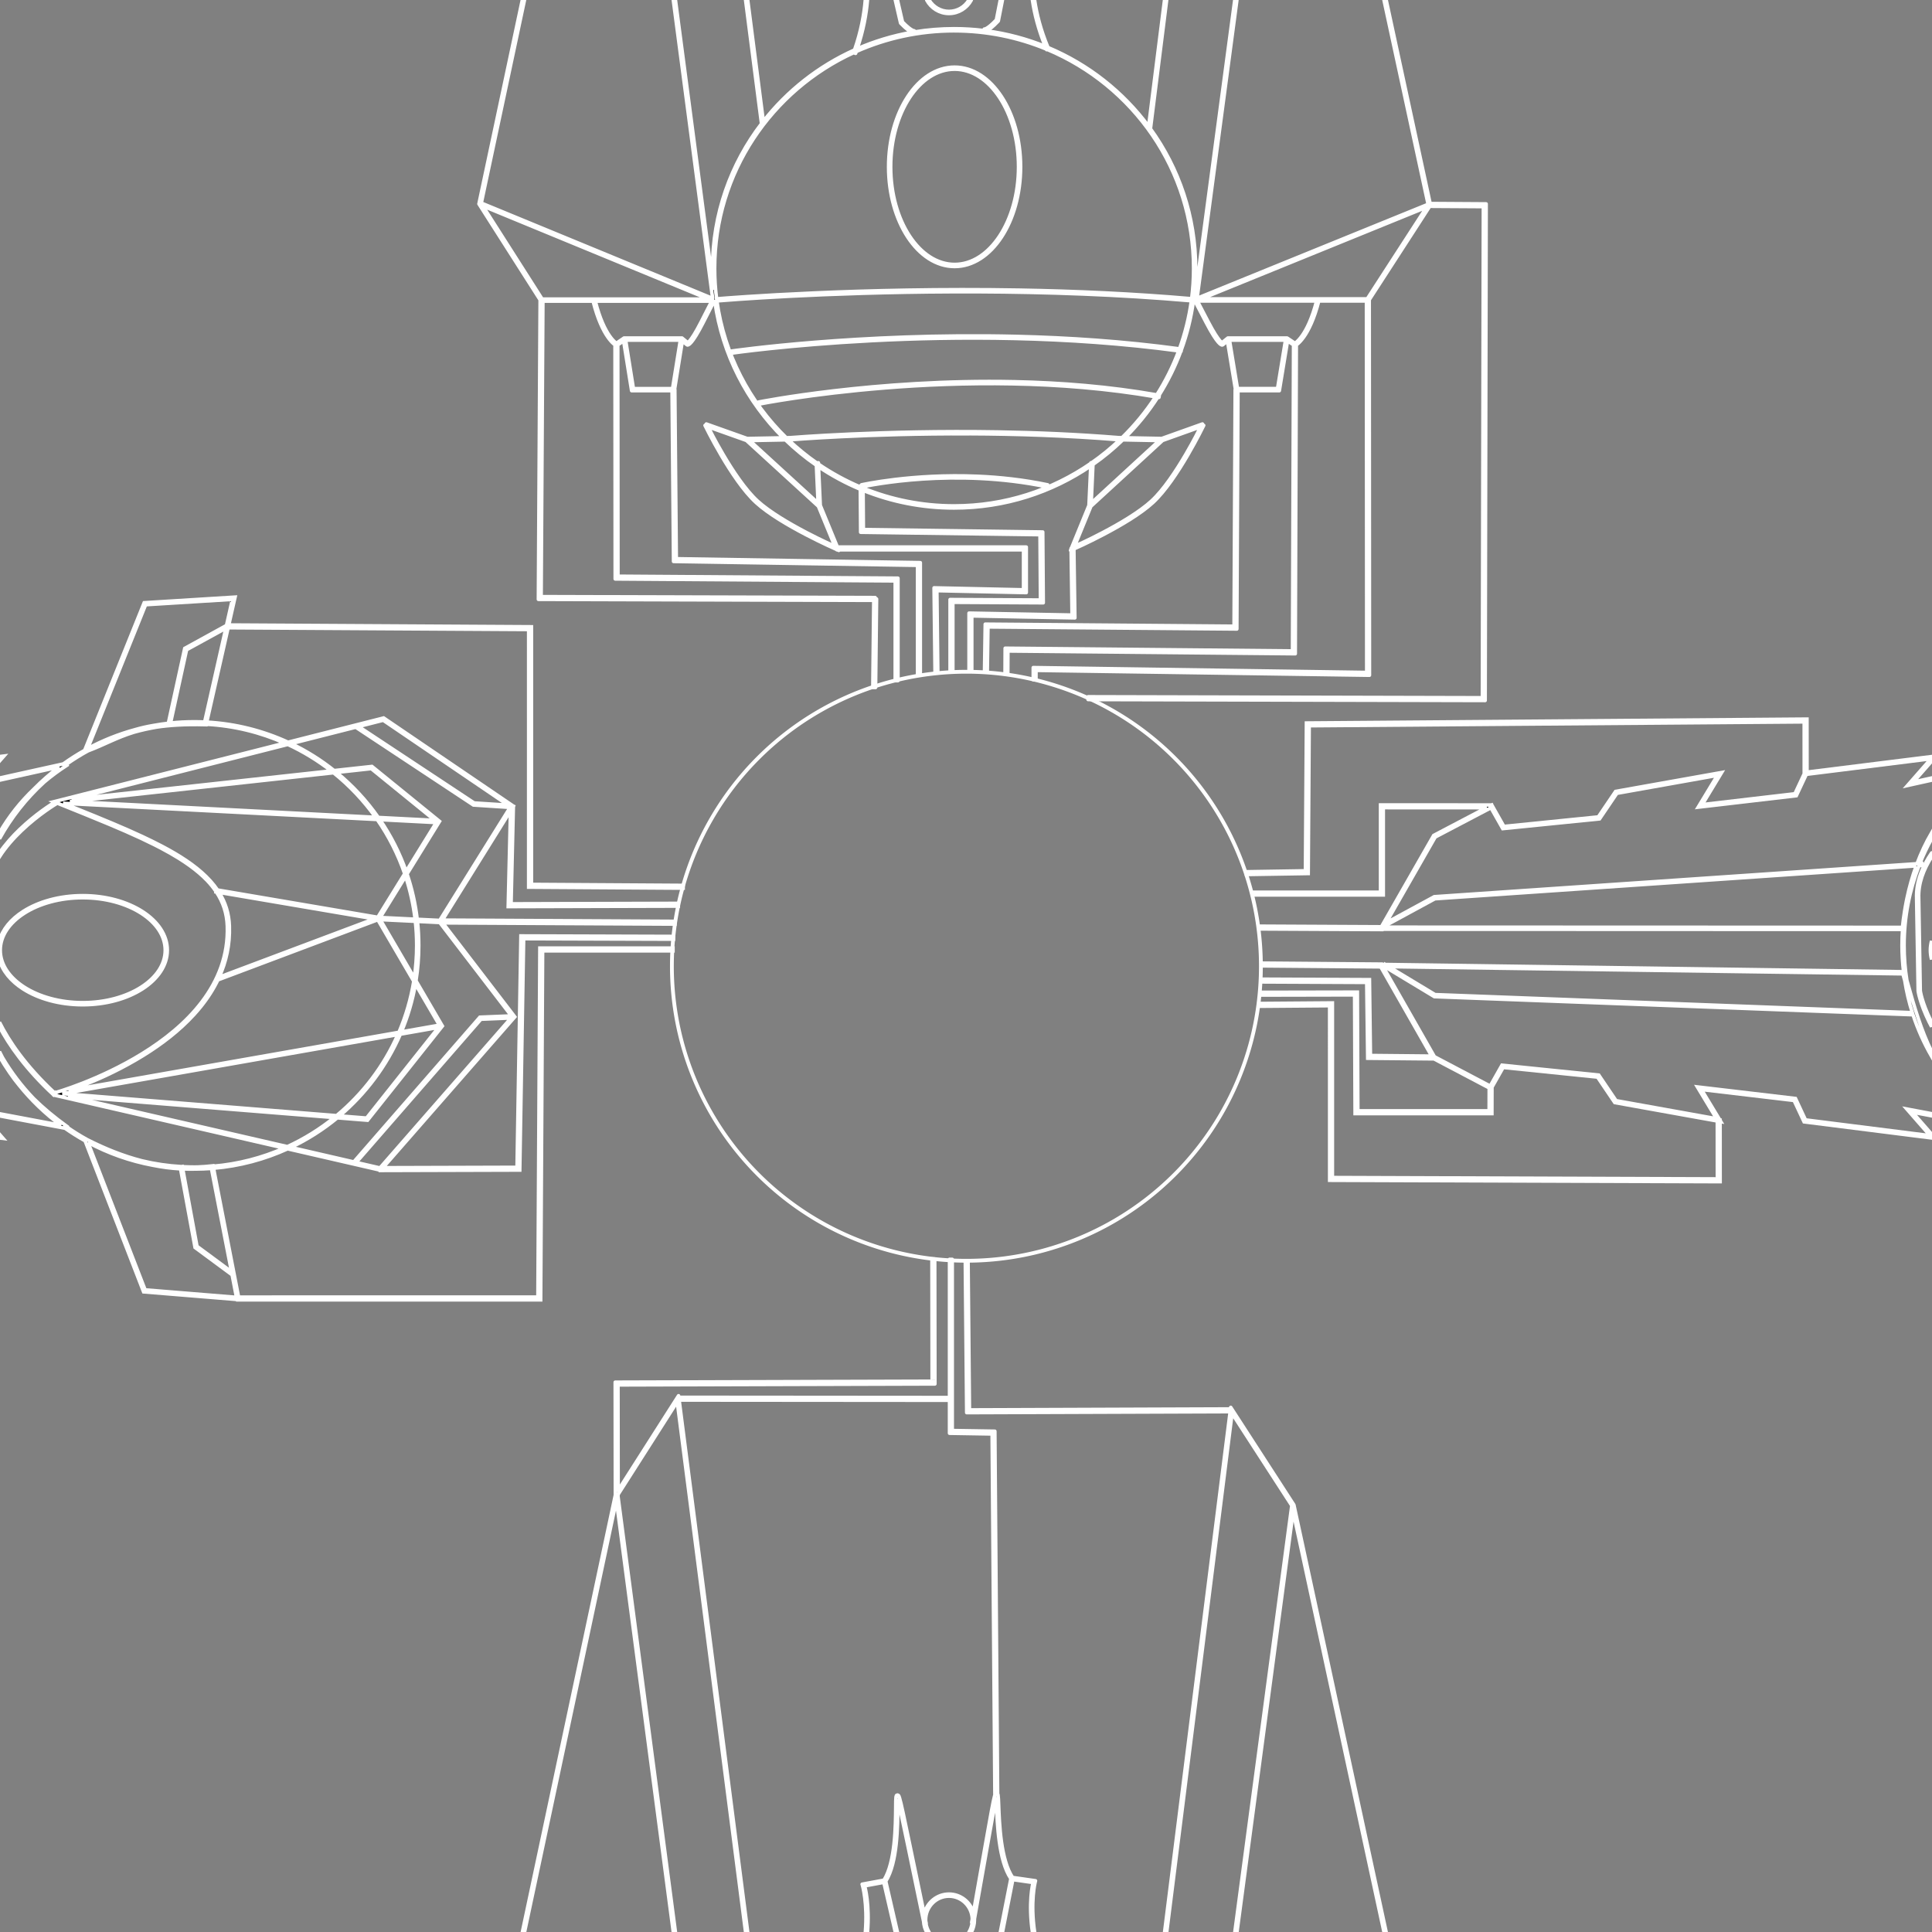 <?xml version="1.0" encoding="UTF-8" standalone="no"?>
<svg
   xmlns:dc="http://purl.org/dc/elements/1.1/"
   xmlns:cc="http://creativecommons.org/ns#"
   xmlns:rdf="http://www.w3.org/1999/02/22-rdf-syntax-ns#"
   xmlns:svg="http://www.w3.org/2000/svg"
   xmlns="http://www.w3.org/2000/svg"
   xmlns:sodipodi="http://sodipodi.sourceforge.net/DTD/sodipodi-0.dtd"
   xmlns:inkscape="http://www.inkscape.org/namespaces/inkscape"
   width="100mm"
   height="100mm"
   viewBox="0 0 100 100"
   version="1.1"
   id="svg8"
   inkscape:version="1.0.1 (3bc2e813f5, 2020-09-07)"
   sodipodi:docname="Background_Texture.svg">
  <rect x="0" y="0" width="100" height="100" fill="#808080" stroke="none"/>
  <defs
     id="defs2" />
  <sodipodi:namedview
     id="base"
     pagecolor="#ffffff"
     bordercolor="#666666"
     borderopacity="1.0"
     inkscape:pageopacity="0.0"
     inkscape:pageshadow="2"
     inkscape:zoom="1.4"
     inkscape:cx="394.09963"
     inkscape:cy="230.67948"
     inkscape:document-units="mm"
     inkscape:current-layer="g3377"
     inkscape:document-rotation="0"
     showgrid="false"
     inkscape:window-width="1920"
     inkscape:window-height="1017"
     inkscape:window-x="-8"
     inkscape:window-y="-8"
     inkscape:window-maximized="1"
     showguides="false"
     units="mm"
     height="100mm" />
  <g
     inkscape:label="Layer 1"
     inkscape:groupmode="layer"
     id="layer1">
    <g
       id="g1395"
       transform="translate(125.428,97.493)" />
    <g
       id="g3237"
       transform="matrix(0.582,0,0,0.582,17.219,-71.267)"
       style="stroke:#ffffff">
      <g
         id="g3377"
         transform="matrix(-0.915,0,0,0.915,115.509,10.41)"
         style="stroke:#ffffff">
        <path
           style="fill:none;stroke:none;stroke-width:0.12;stroke-linecap:butt;stroke-linejoin:miter;stroke-miterlimit:4;stroke-dasharray:none;stroke-opacity:1"
           d="m -29.172,310.264 187.802,-3e-5 1e-5,-187.802 -187.802,10e-6 v 187.802"
           id="path2101" />
        <path
           id="path2393"
           style="fill:none;stroke:#ffffff;stroke-width:0.369;stroke-linejoin:round;stroke-miterlimit:4;stroke-dasharray:none"
           d="M 64.643,187.742 A 28.624,28.624 0 0 0 36.019,216.367 28.624,28.624 0 0 0 64.643,244.991 28.624,28.624 0 0 0 93.268,216.367 28.624,28.624 0 0 0 64.643,187.742 Z" />
        <path
           id="path1727"
           style="color:#000000;font-style:normal;font-variant:normal;font-weight:normal;font-stretch:normal;font-size:medium;line-height:normal;font-family:sans-serif;font-variant-ligatures:normal;font-variant-position:normal;font-variant-caps:normal;font-variant-numeric:normal;font-variant-alternates:normal;font-variant-east-asian:normal;font-feature-settings:normal;font-variation-settings:normal;text-indent:0;text-align:start;text-decoration:none;text-decoration-line:none;text-decoration-style:solid;text-decoration-color:#000000;letter-spacing:normal;word-spacing:normal;text-transform:none;writing-mode:lr-tb;direction:ltr;text-orientation:mixed;dominant-baseline:auto;baseline-shift:baseline;text-anchor:start;white-space:normal;shape-padding:0;shape-margin:0;inline-size:0;clip-rule:nonzero;display:inline;overflow:visible;visibility:visible;opacity:0.998;isolation:auto;mix-blend-mode:normal;color-interpolation:sRGB;color-interpolation-filters:linearRGB;solid-color:#000000;solid-opacity:1;vector-effect:none;fill:#000000;fill-opacity:1;fill-rule:nonzero;stroke:#ffffff;stroke-width:0.344;stroke-linecap:butt;stroke-linejoin:round;stroke-miterlimit:4;stroke-dasharray:none;stroke-dashoffset:0;stroke-opacity:1;color-rendering:auto;image-rendering:auto;shape-rendering:auto;text-rendering:auto;enable-background:accumulate;stop-color:#000000"
           d="m 23.842,122.462 -4.271,19.772 -5.443,0.035 0.096,48.265 38.592,-0.093 -0.002,-0.266 -38.326,0.096 -0.094,-47.74 5.218,-0.031 5.892,9.101 h -0.012 l -0.023,36.479 32.412,-0.473 v 0.906 h 0.264 v -1.174 l -32.412,0.473 0.023,-36.109 h 4.638 c 0.46,1.794 1.013,2.87 1.459,3.498 0.228,0.32 0.427,0.525 0.572,0.651 0.064,0.055 0.113,0.09 0.155,0.118 l 0.1,30.021 27.93,-0.268 0.012,2.225 0.264,-0.002 -0.012,-2.49 -27.93,0.266 -0.1,-29.751 0.588,-0.392 0.797,4.844 h 4.022 l 0.109,23.162 24.19,-0.201 0.065,4.345 0.266,-0.004 -0.07,-4.607 -24.186,0.199 -0.107,-22.996 h -0.033 l 0.782,-4.729 0.479,0.381 0.027,0.004 c 0,0 0.016,0.003 0.025,0.002 0.009,-5.3e-4 0.02,-0.003 0.032,-0.006 0.022,-0.006 0.047,-0.016 0.078,-0.035 0.061,-0.037 0.144,-0.107 0.26,-0.24 0.231,-0.268 0.595,-0.797 1.158,-1.877 l 1.087,-2.084 0.056,0.023 -0.006,-0.046 c 0.039,-0.003 0.079,-0.006 0.118,-0.01 0.226,1.649 0.625,3.242 1.18,4.763 l 0.017,0.12 c 0.009,-0.001 0.018,-0.002 0.026,-0.004 0.56,1.51 1.274,2.945 2.122,4.289 -0.01,0.002 -0.02,0.003 -0.029,0.005 l 0.035,0.197 c 0.037,-0.007 0.073,-0.012 0.11,-0.019 0.921,1.43 1.995,2.754 3.199,3.948 l -3.585,0.069 -3.954,-1.411 -0.034,0.093 -0.09,0.043 c 0,0 0.641,1.328 1.576,2.926 0.935,1.598 2.163,3.468 3.361,4.57 1.196,1.1 3.137,2.234 4.782,3.098 1.559,0.819 2.77,1.354 2.902,1.412 l -0.097,6.701 10.02,-0.19 v 5.346 h 0.264 v -5.615 l -10.014,0.189 0.089,-6.314 0.057,0.025 -0.055,-0.136 5.29e-4,-0.053 -0.023,-5.3e-4 -1.712,-4.183 -0.174,-3.839 c 3.779,2.578 8.355,4.089 13.288,4.089 3.129,0 6.114,-0.609 8.844,-1.712 l -0.028,3.813 -17.434,0.237 -0.051,6.877 8.789,-0.046 v 6.623 h 0.266 v -6.888 l -8.787,0.046 0.045,-6.352 17.434,-0.236 0.033,-4.181 c 1.433,-0.599 2.794,-1.336 4.065,-2.193 l -0.17,3.762 -1.665,4.051 H 58.825 v 4.424 l 8.691,-0.188 -0.094,7.998 0.266,0.002 0.096,-8.271 -8.696,0.19 v -3.891 h 17.981 l -0.024,0.058 0.133,-0.058 h 0.053 v -0.023 l 0.041,-0.018 c 0,0 1.355,-0.591 3.008,-1.455 1.653,-0.864 3.603,-1.998 4.805,-3.098 1.203,-1.102 2.437,-2.972 3.377,-4.57 0.94,-1.598 1.584,-2.926 1.584,-2.926 l -0.091,-0.043 -0.034,-0.093 -3.972,1.411 -3.515,-0.067 c 3.525,-3.496 5.933,-8.099 6.653,-13.238 l 0.088,-0.036 1.064,2.087 c 0.551,1.08 0.907,1.611 1.133,1.879 0.113,0.134 0.194,0.201 0.254,0.238 0.03,0.019 0.056,0.031 0.078,0.037 0.011,0.003 0.022,0.003 0.031,0.004 0.009,5.3e-4 0.025,0 0.025,0 l 0.027,-0.004 0.466,-0.378 0.762,4.726 -0.03,-5.3e-4 -0.143,16.439 -23.718,0.379 v 10.902 h 0.264 v -10.643 l 23.718,-0.377 0.144,-16.599 h 3.931 l 0.777,-4.844 0.572,0.389 -0.018,22.492 -27.215,0.189 v 9.959 h 0.264 v -9.696 l 27.215,-0.189 0.018,-22.755 c 0.04,-0.028 0.088,-0.063 0.15,-0.118 0.142,-0.125 0.336,-0.33 0.559,-0.651 0.434,-0.625 0.973,-1.696 1.422,-3.478 h 4.882 l 0.172,28.723 -32.469,0.093 v 0.133 l -0.133,0.002 0.096,8.599 0.264,-0.004 -0.092,-8.466 32.598,-0.095 -0.17,-29.086 h -0.015 l 5.962,-9.348 -4.215,-19.81 H 107.599 l 4.198,19.729 -22.493,9.271 3.823,-29 h -0.202 l -3.692,28.004 c 0.053,-0.637 0.081,-1.282 0.081,-1.932 0,-5.295 -1.783,-10.177 -4.784,-14.089 l 0.027,0.004 1.545,-11.986 h -0.202 l -1.519,11.789 c -2.331,-2.974 -5.371,-5.373 -8.87,-6.945 -0.634,-1.82 -0.929,-3.458 -1.044,-4.845 h -0.205 c 0.112,1.353 0.395,2.952 1,4.736 -1.687,-0.735 -3.477,-1.279 -5.344,-1.604 0.015,-0.006 0.026,-0.008 0.042,-0.015 0.213,-0.099 0.541,-0.329 1.057,-0.861 l 0.02,-0.021 0.515,-2.234 h -0.205 l -0.49,2.129 c -0.491,0.504 -0.808,0.728 -0.98,0.809 -0.088,0.041 -0.141,0.048 -0.164,0.049 -0.012,2.7e-4 -0.016,-0.002 -0.015,-0.002 2.64e-4,1e-4 0.014,0.008 0.014,0.008 l -0.06,0.097 c -1.241,-0.201 -2.515,-0.307 -3.813,-0.307 -0.973,0 -1.932,0.06 -2.873,0.174 l -0.072,-0.133 c 0,0 0.012,-0.006 0.012,-0.006 -5.3e-4,10e-5 -0.007,0.003 -0.02,0.002 -0.026,-0.001 -0.08,-0.013 -0.17,-0.057 -0.177,-0.087 -0.498,-0.32 -0.988,-0.838 l -0.379,-1.923 h -0.205 l 0.398,2.023 0.019,0.022 c 0.516,0.55 0.85,0.79 1.067,0.896 0.041,0.02 0.075,0.031 0.108,0.043 -2.013,0.264 -3.945,0.781 -5.764,1.518 0.68,-1.671 1.056,-3.193 1.25,-4.502 h -0.206 c -0.2,1.342 -0.59,2.901 -1.302,4.607 -3.92,1.642 -7.295,4.312 -9.786,7.667 l -1.546,-12.274 h -0.2 l 1.575,12.506 c -2.765,3.821 -4.393,8.504 -4.393,13.566 0,1.006 0.064,1.997 0.189,2.97 -0.039,0.003 -0.078,0.006 -0.116,0.01 l -3.88,-29.051 h -0.203 l 3.871,28.982 -22.462,-9.138 4.287,-19.844 z m 40.329,0 c 0.421,0.773 1.233,1.299 2.166,1.299 0.932,0 1.741,-0.526 2.161,-1.299 h -0.23 c -0.399,0.658 -1.113,1.098 -1.931,1.098 -0.819,0 -1.534,-0.439 -1.933,-1.098 z m 1.666,2.982 c 3.39,0 6.61,0.719 9.515,2.011 0.021,0.061 0.041,0.121 0.064,0.182 l 0.187,-0.069 c 7.978,3.662 13.512,11.671 13.512,20.965 0,1.004 -0.065,1.994 -0.19,2.965 -1.349,-0.112 -13.977,-1.119 -29.505,-0.845 -5.349,0.094 -11.023,0.343 -16.671,0.834 -0.124,-0.967 -0.189,-1.953 -0.189,-2.953 3e-6,-9.569 5.866,-17.777 14.226,-21.279 l 0.055,0.024 c 0.008,-0.019 0.015,-0.037 0.023,-0.055 2.762,-1.145 5.793,-1.779 8.974,-1.779 z m -0.047,3.533 c -1.785,0 -3.394,1.099 -4.549,2.854 -1.156,1.755 -1.865,4.169 -1.865,6.834 2e-6,2.666 0.71,5.081 1.865,6.836 1.156,1.755 2.764,2.852 4.549,2.852 1.785,0 3.393,-1.097 4.549,-2.852 1.155,-1.755 1.866,-4.17 1.866,-6.836 0,-2.666 -0.71,-5.08 -1.866,-6.834 -1.156,-1.755 -2.764,-2.854 -4.549,-2.854 z m 0,0.199 c 1.703,0 3.251,1.048 4.381,2.764 1.13,1.716 1.834,4.095 1.834,6.725 0,2.63 -0.704,5.009 -1.834,6.724 -1.13,1.716 -2.678,2.764 -4.381,2.764 -1.703,0 -3.251,-1.048 -4.381,-2.764 -1.13,-1.716 -1.834,-4.094 -1.834,-6.724 -3e-6,-2.63 0.704,-5.009 1.834,-6.725 1.13,-1.716 2.679,-2.764 4.381,-2.764 z m 45.869,13.288 -5.775,9.055 H 89.685 Z m -91.758,0.113 21.933,8.923 H 25.677 Z m 46.108,8.23 c 12.56,0.048 21.956,0.812 22.887,0.89 -0.715,5.179 -3.161,9.81 -6.741,13.301 l -0.408,-0.008 c 0,0 -8.894,-0.737 -20.135,-0.553 -3.747,0.061 -7.755,0.225 -11.78,0.553 l -0.316,0.006 c -1.23,-1.2 -2.326,-2.533 -3.264,-3.978 18.683,-3.26 38.555,0.708 38.555,0.708 l 0.039,-0.195 c 0,0 -11.321,-2.264 -24.924,-1.975 -4.457,0.095 -9.158,0.465 -13.787,1.278 -0.852,-1.34 -1.569,-2.773 -2.132,-4.28 21.702,-2.937 43.427,0.215 43.427,0.215 l 0.029,-0.197 c 0,0 -12.318,-1.79 -27.68,-1.422 -5.063,0.122 -10.456,0.478 -15.848,1.21 -0.542,-1.493 -0.933,-3.058 -1.156,-4.676 7.082,-0.616 14.209,-0.85 20.679,-0.877 0.864,-0.004 1.715,-0.004 2.553,-5.3e-4 z m -35.406,0.895 H 42.202 l -1.057,2.023 c -0.559,1.072 -0.92,1.593 -1.133,1.84 -0.107,0.123 -0.176,0.178 -0.211,0.199 l -0.575,-0.459 h -5.752 l -0.764,0.508 c -0.024,-0.013 -0.053,-0.026 -0.156,-0.115 -0.132,-0.114 -0.322,-0.305 -0.541,-0.613 -0.425,-0.598 -0.961,-1.639 -1.413,-3.383 z m 58.792,0.018 h 11.322 c -0.441,1.733 -0.964,2.769 -1.378,3.365 -0.214,0.308 -0.398,0.499 -0.528,0.613 -0.1,0.088 -0.127,0.102 -0.15,0.115 l -0.744,-0.508 h -5.629 l -0.559,0.457 c -0.034,-0.021 -0.102,-0.073 -0.205,-0.195 -0.208,-0.247 -0.561,-0.77 -1.107,-1.842 z m -55.771,3.787 h 5.452 l -0.779,4.713 h -3.898 z m 58.818,0 h 5.326 l -0.757,4.715 h -3.809 z m -2.69,8.426 c -0.138,0.281 -0.647,1.303 -1.461,2.689 -0.935,1.591 -2.17,3.452 -3.34,4.523 -1.172,1.073 -3.115,2.208 -4.761,3.069 -1.518,0.794 -2.576,1.253 -2.764,1.336 l 1.6,-3.893 6.994,-6.397 z m -47.884,5.3e-4 3.715,1.328 6.959,6.394 1.593,3.894 c -0.187,-0.083 -1.239,-0.542 -2.75,-1.336 -1.639,-0.861 -3.572,-1.995 -4.738,-3.069 -1.165,-1.071 -2.393,-2.932 -3.324,-4.523 -0.811,-1.385 -1.316,-2.407 -1.454,-2.689 z m 22.501,0.677 c 9.893,-0.039 17.363,0.58 17.363,0.58 l 0.008,-0.1 -0.002,0.1 0.216,0.004 c -0.858,0.817 -1.779,1.569 -2.755,2.248 l -0.168,-0.009 -0.006,0.129 c -1.273,0.869 -2.637,1.617 -4.075,2.225 l 0.001,-0.111 -0.133,-10e-4 0.022,-0.099 c 0,0 -4.904,-1.107 -11.312,-0.83 h -5.29e-4 c -2.136,0.092 -4.438,0.337 -6.783,0.83 l 0.041,0.195 c 8.996,-1.889 17.312,-0.15 17.9,-0.023 l -0.001,0.147 c -2.727,1.112 -5.714,1.727 -8.846,1.727 -4.945,0 -9.529,-1.53 -13.298,-4.138 l -0.003,-0.052 -0.068,0.003 c -0.974,-0.679 -1.893,-1.429 -2.749,-2.244 l 0.124,-0.003 -0.002,-0.096 0.007,0.095 c 5.025,-0.409 10.022,-0.562 14.52,-0.58 z m -14.928,0.588 c 0.901,0.872 1.871,1.674 2.904,2.395 l 0.171,3.769 -6.631,-6.094 z m 32.793,0.002 3.481,0.068 -6.66,6.092 0.167,-3.692 c 1.073,-0.74 2.08,-1.566 3.012,-2.468 z" />
        <path
           id="path1619"
           style="color:#000000;font-style:normal;font-variant:normal;font-weight:normal;font-stretch:normal;font-size:medium;line-height:normal;font-family:sans-serif;font-variant-ligatures:normal;font-variant-position:normal;font-variant-caps:normal;font-variant-numeric:normal;font-variant-alternates:normal;font-variant-east-asian:normal;font-feature-settings:normal;font-variation-settings:normal;text-indent:0;text-align:start;text-decoration:none;text-decoration-line:none;text-decoration-style:solid;text-decoration-color:#000000;letter-spacing:normal;word-spacing:normal;text-transform:none;writing-mode:lr-tb;direction:ltr;text-orientation:mixed;dominant-baseline:auto;baseline-shift:baseline;text-anchor:start;white-space:normal;shape-padding:0;shape-margin:0;inline-size:0;clip-rule:nonzero;display:inline;overflow:visible;visibility:visible;isolation:auto;mix-blend-mode:normal;color-interpolation:sRGB;color-interpolation-filters:linearRGB;solid-color:#000000;solid-opacity:1;vector-effect:none;fill:#000000;fill-opacity:1;fill-rule:nonzero;stroke:#ffffff;stroke-width:0.344;stroke-linecap:butt;stroke-linejoin:miter;stroke-miterlimit:4;stroke-dasharray:none;stroke-dashoffset:0;stroke-opacity:1;color-rendering:auto;image-rendering:auto;shape-rendering:auto;text-rendering:auto;enable-background:accumulate;stop-color:#000000"
           d="m -17.053,192.346 -0.004,5.155 -12.115,-1.513 v 0.443 l 1.784,2.034 -1.784,-0.395 v 0.206 l 2.335,0.517 -2.275,-2.596 12.119,1.514 0.975,2.078 9.531,1.113 -1.871,-3.09 9.783,1.744 1.682,2.484 9.404,0.947 1.147,-2.027 5.422,2.846 4.782,8.35 -4.696,-2.547 -46.919,-3.207 c -0.398,-1.057 -0.87,-2.059 -1.418,-3.006 v 0.571 c 0.43,0.778 0.814,1.584 1.147,2.417 l -0.19,-0.013 -0.014,0.199 0.285,0.02 c 0.932,2.406 1.449,5.018 1.449,7.752 0,1.159 -0.093,2.296 -0.27,3.405 -0.759,2.721 -1.424,4.94 -2.407,6.913 v 0.463 c 0.733,-1.273 1.343,-2.624 1.807,-4.043 l 46.52,-1.76 4.848,-2.924 0.152,-0.002 -5.002,8.766 -5.42,2.854 -1.146,-2.028 -9.405,0.961 -1.679,2.484 -9.779,1.758 1.867,-3.092 -9.531,1.125 -0.971,2.08 -12.117,1.53 2.262,-2.588 -2.406,0.454 v 0.203 l 1.876,-0.354 -1.876,2.146 v 0.359 l 12.394,-1.565 0.973,-2.078 9.013,-1.065 -1.804,2.984 h -0.014 v 0.024 l -0.068,0.113 0.068,-0.012 -0.004,5.85 37.949,-0.135 V 220.2 l 6.824,0.053 0.002,-0.266 -7.09,-0.055 v 16.973 l -37.422,0.133 0.006,-5.632 9.966,-1.792 1.674,-2.476 9.18,-0.938 1.104,1.949 h -0.017 l 0.006,2.539 h 13.293 l 0.047,-11.541 9.18,0.019 v -0.266 l -9.443,-0.018 -0.047,11.539 h -12.766 l -0.006,-2.231 5.4,-2.843 v 0.019 l 6.408,-0.06 0.096,-7.371 10.31,-0.047 v -0.264 l -10.572,0.047 -0.094,7.371 -5.959,0.058 4.951,-8.676 11.533,-0.096 -0.002,-0.264 -11.57,0.094 v 0.032 l -0.375,0.005 -0.002,-0.004 -0.006,0.004 -50.392,0.706 c 0.099,-0.84 0.152,-1.695 0.152,-2.562 10e-7,-0.523 -0.02,-1.041 -0.056,-1.555 l 50.619,-0.019 v 0.033 l 11.916,-0.06 -0.002,-0.266 -11.877,0.06 -5.082,-8.879 -5.138,-2.698 10.04,-0.006 v 8.486 H 36.819 V 209.174 H 24.39 v -8.486 l -10.771,0.006 v 0.02 l -0.039,-0.02 -1.178,2.084 -9.182,-0.926 -1.678,-2.477 -10.301,-1.838 1.889,3.119 -9.015,-1.053 -0.929,-1.984 h 0.021 l 0.004,-5.006 48.117,0.375 0.094,14.363 5.988,0.096 0.004,-0.264 -5.728,-0.092 -0.094,-14.365 z m -12.119,13.015 v 0.363 c 0.786,1.223 1.314,2.594 1.257,4.039 l -0.152,8.988 c 0,0 -0.145,1.107 -1.031,2.912 -0.022,0.045 -0.05,0.096 -0.073,0.142 v 0.434 c 0.087,-0.165 0.177,-0.332 0.253,-0.488 0.897,-1.827 1.051,-2.975 1.051,-2.975 v -0.006 l 0.152,-9 c 0.063,-1.602 -0.561,-3.099 -1.456,-4.409 z m 1.496,1.247 46.784,3.197 4.862,2.639 0.027,-0.049 0.1,0.174 -50.435,0.018 c -0.055,-0.528 -0.125,-1.045 -0.207,-1.554 -6.61e-4,-0.004 -0.001,-0.009 -0.002,-0.013 -0.022,-0.137 -0.044,-0.273 -0.068,-0.409 -0.028,-0.159 -0.057,-0.318 -0.088,-0.476 -0.005,-0.024 -0.009,-0.047 -0.013,-0.071 -0.021,-0.104 -0.043,-0.207 -0.065,-0.31 -0.232,-1.097 -0.529,-2.146 -0.893,-3.146 z m -1.496,7.296 v 1.802 c 0.078,-0.293 0.12,-0.594 0.12,-0.901 0,-0.308 -0.043,-0.608 -0.12,-0.901 z m 52.778,2.499 -4.511,2.721 -46.394,1.755 c 0.32,-1.013 0.568,-2.058 0.737,-3.13 0.062,-0.221 0.12,-0.419 0.183,-0.647 z" />
        <path
           id="path1879"
           style="color:#000000;font-style:normal;font-variant:normal;font-weight:normal;font-stretch:normal;font-size:medium;line-height:normal;font-family:sans-serif;font-variant-ligatures:normal;font-variant-position:normal;font-variant-caps:normal;font-variant-numeric:normal;font-variant-alternates:normal;font-variant-east-asian:normal;font-feature-settings:normal;font-variation-settings:normal;text-indent:0;text-align:start;text-decoration:none;text-decoration-line:none;text-decoration-style:solid;text-decoration-color:#000000;letter-spacing:normal;word-spacing:normal;text-transform:none;writing-mode:lr-tb;direction:ltr;text-orientation:mixed;dominant-baseline:auto;baseline-shift:baseline;text-anchor:start;white-space:normal;shape-padding:0;shape-margin:0;inline-size:0;clip-rule:nonzero;display:inline;overflow:visible;visibility:visible;isolation:auto;mix-blend-mode:normal;color-interpolation:sRGB;color-interpolation-filters:linearRGB;solid-color:#000000;solid-opacity:1;vector-effect:none;fill:#000000;fill-opacity:1;fill-rule:nonzero;stroke:#ffffff;stroke-width:0.344;stroke-linecap:butt;stroke-linejoin:miter;stroke-miterlimit:4;stroke-dasharray:none;stroke-dashoffset:0;stroke-opacity:1;color-rendering:auto;image-rendering:auto;shape-rendering:auto;text-rendering:auto;enable-background:accumulate;stop-color:#000000"
           d="m 135.728,180.489 0.614,2.71 -29.42,0.173 v 25.041 l -14.75,0.094 0.002,0.266 15.014,-0.096 V 183.635 l 29.215,-0.172 2.079,9.176 c -2.81,0.153 -5.477,0.841 -7.905,1.955 l -9.29,-2.359 -12.611,8.571 0.019,0.03 -0.015,5.3e-4 0.222,9.463 -16.257,-0.046 v 0.266 l 16.531,0.046 -0.223,-9.314 6.625,10.63 -22.604,0.12 0.002,0.266 22.572,-0.12 -7.01,9.137 12.821,14.664 -13.042,-0.039 -0.377,-22.49 -14.824,0.047 v 0.266 l 14.564,-0.047 0.377,22.488 13.551,0.039 v -0.03 l 9.012,-2.075 c 2.226,1.016 4.65,1.673 7.203,1.889 l -2.437,12.527 H 106.288 L 106.099,214.602 H 93.163 v 0.264 h 12.672 l 0.189,33.924 h 29.437 v -0.031 l 9.152,-0.748 5.689,-14.679 c 0.674,-0.375 1.324,-0.785 1.952,-1.226 l 6.375,-1.203 v -0.203 l -5.983,1.128 c 1.529,-1.127 2.903,-2.449 4.089,-3.927 0.143,-0.175 0.282,-0.35 0.415,-0.526 0.022,-0.029 0.043,-0.06 0.066,-0.089 0.144,-0.193 0.282,-0.386 0.415,-0.581 0.355,-0.511 0.686,-1.039 0.998,-1.58 v -0.46 c -0.097,0.195 -0.193,0.39 -0.297,0.58 -0.852,1.443 -1.867,2.776 -3.022,3.979 -0.903,0.895 -1.972,1.792 -3.265,2.729 l 0.02,0.046 c -0.631,0.44 -1.284,0.849 -1.962,1.221 -1.732,0.881 -3.499,1.591 -5.316,2.058 -1.245,0.3 -2.532,0.492 -3.851,0.567 l -0.076,-0.014 -0.004,0.019 c -0.386,0.021 -0.775,0.032 -1.166,0.032 -0.121,0 -0.241,-0.003 -0.361,-0.005 -0.452,-0.018 -0.908,-0.051 -1.368,-0.105 l -0.092,-0.011 -0.008,0.043 c -2.446,-0.204 -4.774,-0.818 -6.921,-1.765 l 22.382,-5.153 0.002,-0.071 0.043,0.047 c 2.723,-2.529 4.321,-4.842 5.262,-6.618 v -0.434 c -0.896,1.785 -2.497,4.203 -5.355,6.866 -0.148,-0.042 -4.338,-1.228 -8.528,-3.814 -4.265,-2.632 -8.461,-6.685 -8.267,-12.399 0.042,-1.244 0.41,-2.332 1.064,-3.319 l 0.032,-0.005 -0.006,-0.032 c 0.249,-0.371 0.536,-0.729 0.866,-1.074 0.243,-0.254 0.506,-0.502 0.791,-0.745 0.569,-0.486 1.219,-0.951 1.945,-1.405 0.544,-0.34 1.131,-0.673 1.758,-1.003 0.209,-0.11 0.422,-0.219 0.64,-0.329 0.435,-0.218 0.886,-0.436 1.354,-0.654 0.936,-0.435 1.938,-0.871 2.997,-1.316 1.574,-0.661 3.278,-1.343 5.085,-2.072 0.112,0.066 1.802,1.067 3.503,2.695 0.763,0.731 1.519,1.582 2.123,2.521 v -0.362 c -0.584,-0.855 -1.282,-1.631 -1.984,-2.303 -1.532,-1.466 -3.011,-2.401 -3.411,-2.644 l 0.1,-0.041 -0.297,-0.074 -22.151,-5.623 c 2.355,-1.047 4.929,-1.693 7.638,-1.836 l 0.01,0.045 0.082,-0.002 c 1.982,-0.055 3.51,0.047 4.771,0.241 0.738,0.127 1.462,0.29 2.172,0.489 1.706,0.522 2.896,1.227 4.461,1.811 0.72,0.391 1.413,0.825 2.08,1.293 l -0.042,0.1 c 0.799,0.514 1.545,1.068 2.24,1.658 1.726,1.578 3.19,3.434 4.328,5.494 v -0.572 c -0.917,-1.586 -2.045,-3.016 -3.386,-4.289 -0.753,-0.763 -1.56,-1.47 -2.418,-2.116 l 5.804,1.286 v -0.205 l -6.21,-1.375 c -0.665,-0.477 -1.358,-0.919 -2.077,-1.32 l -0.006,-0.016 -5.777,-14.328 z m 0.254,0.215 8.439,0.521 5.64,13.99 c -0.001,-5.3e-4 -0.003,-0.001 -0.004,-0.002 -1.452,-0.783 -3.003,-1.406 -4.629,-1.846 -0.533,-0.154 -1.114,-0.292 -1.773,-0.402 -0.505,-0.092 -1.017,-0.167 -1.533,-0.224 l 0.082,-0.018 -1.588,-7.252 -4.058,-2.229 -0.001,0.002 z m 0.634,2.799 3.825,2.099 1.56,7.125 c -0.759,-0.08 -1.53,-0.121 -2.31,-0.121 -0.338,0 -0.674,0.009 -1.009,0.024 z m -15.29,8.949 2.409,0.612 -11.245,7.433 -3.319,0.214 z m 2.67,0.677 6.29,1.597 c -1.5,0.715 -2.903,1.6 -4.189,2.623 l -3.673,-0.402 -6.568,5.336 3.158,5.111 c -0.477,1.411 -0.812,2.887 -0.99,4.41 l -2.193,0.107 -6.846,-10.986 3.571,-0.233 z m 6.601,1.676 21.018,5.336 -25.236,-2.761 c 1.296,-1.011 2.709,-1.877 4.217,-2.575 z m 27.598,1.129 0.436,0.497 v -0.443 z m -35.709,1.221 3.386,0.37 c -1.549,1.265 -2.917,2.741 -4.067,4.38 l -5.514,0.285 z m 3.669,0.401 25.619,2.802 -29.716,1.534 c 1.16,-1.627 2.539,-3.087 4.097,-4.336 z m 26.276,2.969 c -0.304,0.123 -0.583,0.236 -0.882,0.357 -0.778,0.314 -1.565,0.63 -2.299,0.93 -0.131,0.054 -0.255,0.106 -0.384,0.16 -0.41,0.169 -0.818,0.337 -1.212,0.503 -0.028,0.012 -0.053,0.022 -0.081,0.034 -0.991,0.418 -1.934,0.831 -2.817,1.243 -0.653,0.305 -1.274,0.61 -1.862,0.918 -0.033,0.017 -0.066,0.034 -0.099,0.051 -0.097,0.051 -0.189,0.102 -0.284,0.153 -0.106,0.057 -0.213,0.114 -0.316,0.171 -0.002,10e-4 -0.005,0.003 -0.007,0.004 -0.194,0.108 -0.385,0.217 -0.571,0.326 -0.001,7.9e-4 -0.002,0.001 -0.004,0.002 -0.187,0.11 -0.37,0.22 -0.548,0.332 -1.577,0.985 -2.81,2.041 -3.632,3.247 l -15.58,2.654 -2.617,-4.235 c 0.649,-1.89 1.551,-3.662 2.671,-5.274 z m -30.776,1.589 c -1.059,1.548 -1.923,3.238 -2.556,5.037 l -2.937,-4.753 z m -2.502,5.507 2.476,4.007 -3.404,0.167 c 0.17,-1.44 0.487,-2.835 0.928,-4.174 z m 18.129,1.565 c -0.612,0.976 -0.96,2.05 -1.001,3.268 -0.062,1.824 0.316,3.48 0.995,4.975 l -15.091,-5.672 z m 13.25,0.319 c -2.259,-1e-5 -4.306,0.585 -5.795,1.539 -1.489,0.954 -2.424,2.284 -2.424,3.762 0,1.478 0.935,2.808 2.424,3.762 1.489,0.954 3.536,1.539 5.795,1.539 2.259,0 4.306,-0.585 5.795,-1.539 1.178,-0.755 2.007,-1.745 2.303,-2.858 v -1.807 c -0.296,-1.113 -1.125,-2.104 -2.303,-2.859 -1.489,-0.954 -3.536,-1.539 -5.795,-1.539 z m 0,0.199 c 2.225,1e-5 4.236,0.579 5.685,1.508 1.45,0.929 2.332,2.2 2.332,3.594 0,1.394 -0.882,2.663 -2.332,3.592 -1.45,0.929 -3.461,1.508 -5.685,1.508 -2.225,0 -4.238,-0.579 -5.688,-1.508 -1.45,-0.929 -2.332,-2.198 -2.332,-3.592 0,-1.394 0.882,-2.665 2.332,-3.594 1.45,-0.929 3.463,-1.508 5.688,-1.508 z m -28.909,2.126 -3.317,5.677 c -0.153,-1.033 -0.233,-2.089 -0.233,-3.165 0,-0.793 0.044,-1.576 0.128,-2.347 z m 0.225,0.013 15.472,5.818 0.028,-0.075 c 0.461,0.978 1.049,1.888 1.73,2.729 0.206,0.255 0.42,0.503 0.641,0.745 1.438,1.575 3.177,2.892 4.921,3.969 2.035,1.256 3.971,2.145 5.464,2.743 0.041,0.017 0.075,0.029 0.116,0.045 0.313,0.124 0.608,0.238 0.875,0.336 0.209,0.077 0.382,0.137 0.561,0.199 0.059,0.02 0.127,0.045 0.182,0.064 0.019,0.007 0.044,0.015 0.062,0.022 l -32.103,-5.651 c -0.671,-1.568 -1.161,-3.232 -1.444,-4.965 z m -3.849,0.163 c -0.082,0.768 -0.126,1.547 -0.126,2.337 0,1.17 0.094,2.318 0.272,3.438 l -2.567,4.395 7.275,9.156 2.937,-0.236 c 1.378,1.136 2.898,2.105 4.53,2.879 l -6.138,1.413 -12.254,-14.069 -3.068,-0.127 6.965,-9.079 z m 0.198,6.084 c 0.283,1.62 0.746,3.179 1.368,4.655 l -3.707,-0.653 z m -9.304,3.302 2.942,0.123 12.125,13.923 -2.319,0.534 z m 7.049,0.919 3.72,0.655 c 1.341,3.086 3.379,5.8 5.917,7.947 l -2.636,0.212 z m 3.956,0.696 32.615,5.741 -26.656,2.142 c -2.552,-2.119 -4.603,-4.814 -5.958,-7.883 z m 32.063,5.985 -21.321,4.909 c -1.641,-0.755 -3.172,-1.707 -4.56,-2.829 z m 6.667,3.703 -0.351,0.402 0.351,-0.044 z m -8.6,0.789 -5.558,14.338 -8.885,0.725 0.425,-2.188 3.602,-2.659 1.409,-7.646 c 0.908,-0.05 1.802,-0.168 2.683,-0.344 2.248,-0.417 4.375,-1.177 6.324,-2.225 z m -12.007,2.531 c 0.511,0.038 1.028,0.058 1.549,0.061 0.418,0.011 0.833,0.004 1.245,-0.014 l -1.385,7.524 -3.364,2.483 z" />
        <path
           id="path1979"
           style="color:#000000;font-style:normal;font-variant:normal;font-weight:normal;font-stretch:normal;font-size:medium;line-height:normal;font-family:sans-serif;font-variant-ligatures:normal;font-variant-position:normal;font-variant-caps:normal;font-variant-numeric:normal;font-variant-alternates:normal;font-variant-east-asian:normal;font-feature-settings:normal;font-variation-settings:normal;text-indent:0;text-align:start;text-decoration:none;text-decoration-line:none;text-decoration-style:solid;text-decoration-color:#000000;letter-spacing:normal;word-spacing:normal;text-transform:none;writing-mode:lr-tb;direction:ltr;text-orientation:mixed;dominant-baseline:auto;baseline-shift:baseline;text-anchor:start;white-space:normal;shape-padding:0;shape-margin:0;inline-size:0;clip-rule:nonzero;display:inline;overflow:visible;visibility:visible;opacity:0.998;isolation:auto;mix-blend-mode:normal;color-interpolation:sRGB;color-interpolation-filters:linearRGB;solid-color:#000000;solid-opacity:1;vector-effect:none;fill:#000000;fill-opacity:1;fill-rule:nonzero;stroke:#ffffff;stroke-width:0.344;stroke-linecap:butt;stroke-linejoin:round;stroke-miterlimit:4;stroke-dasharray:none;stroke-dashoffset:0;stroke-opacity:1;color-rendering:auto;image-rendering:auto;shape-rendering:auto;text-rendering:auto;enable-background:accumulate;stop-color:#000000"
           d="m 67.724,244.821 -0.018,12.143 30.804,0.093 -0.013,10.268 -5.876,-9.215 -0.02,0.155 -26.318,0.021 V 244.854 H 66.021 v 13.564 0.131 2.945 l -4.142,0.067 -0.267,35.229 c -0.003,0.005 -0.007,0.01 -0.009,0.015 -0.018,0.036 -0.024,0.069 -0.032,0.113 -0.03,0.176 -0.043,0.505 -0.06,0.953 -0.035,0.896 -0.082,2.248 -0.271,3.59 -0.187,1.325 -0.514,2.635 -1.086,3.475 l -2.225,0.319 0.029,0.11 c 0,0 0.501,1.906 0.055,4.898 h 0.206 c 0.426,-2.883 -0.031,-4.729 -0.058,-4.838 l 1.972,-0.285 1.008,5.123 h 0.205 l -1.028,-5.215 c 0.606,-0.89 0.931,-2.221 1.12,-3.559 0.191,-1.355 0.239,-2.716 0.273,-3.611 0.011,-0.289 0.025,-0.425 0.037,-0.599 0.138,0.539 0.371,1.82 0.847,4.511 l 1.272,7.186 c -7.94e-4,0.027 -0.004,0.053 -0.004,0.08 3e-6,0.438 0.112,0.849 0.307,1.207 h 0.233 c -0.171,-0.282 -0.285,-0.603 -0.323,-0.948 l 0.049,-0.009 -0.06,-0.338 c 0.046,-1.234 1.041,-2.217 2.267,-2.217 1.255,0 2.272,1.03 2.272,2.305 0,0.044 -0.004,0.088 -0.007,0.132 l -0.046,0.222 0.023,0.005 c -0.047,0.308 -0.156,0.594 -0.31,0.849 h 0.229 c 0.173,-0.317 0.281,-0.675 0.304,-1.057 l 1.51,-7.262 c 0.557,-2.678 0.829,-3.953 0.982,-4.486 0.007,0.175 0.017,0.314 0.019,0.607 0.008,0.898 0.014,2.262 0.164,3.627 0.148,1.347 0.433,2.693 1.011,3.609 l -1.142,4.961 h 0.204 l 1.12,-4.859 1.868,0.346 c -0.029,0.103 -0.501,1.806 -0.276,4.513 h 0.205 c -0.235,-2.811 0.279,-4.566 0.279,-4.566 l 0.032,-0.107 -2.119,-0.392 c -0.546,-0.865 -0.834,-2.192 -0.981,-3.526 -0.148,-1.351 -0.156,-2.708 -0.164,-3.608 -0.004,-0.45 -0.005,-0.78 -0.029,-0.957 -0.006,-0.044 -0.012,-0.076 -0.029,-0.113 -0.008,-0.018 -0.019,-0.043 -0.053,-0.062 -0.034,-0.02 -0.092,-0.015 -0.119,0.003 -0.054,0.033 -0.06,0.064 -0.078,0.103 -0.018,0.039 -0.035,0.089 -0.055,0.152 -0.158,0.506 -0.45,1.911 -1.033,4.715 l -1.371,6.593 c -0.251,-1.113 -1.234,-1.947 -2.409,-1.947 -1.127,0 -2.076,0.767 -2.374,1.812 l -1.169,-6.607 c -0.499,-2.821 -0.75,-4.235 -0.892,-4.746 -0.012,-0.044 -0.023,-0.073 -0.035,-0.105 h 0.007 l 0.268,-35.082 4.142,-0.068 v -3.205 l 26.284,-0.022 -6.668,51.736 h 0.202 l 6.647,-51.582 5.748,9.012 v 0.066 h 0.031 l -5.603,42.504 h 0.202 l 5.537,-42.003 8.936,42.003 h 0.205 l -9.043,-42.503 0.015,-10.967 -30.804,-0.094 0.018,-11.879 z m -3.241,0.166 -0.133,14.502 -25.379,-0.093 -0.019,-0.153 -6.137,9.481 -8.974,41.541 h 0.205 l 8.839,-40.92 5.465,40.92 h 0.203 l -5.54,-41.48 5.81,-8.974 6.355,50.453 h 0.201 l -6.374,-50.605 25.608,0.093 0.136,-14.764 z" />
      </g>
    </g>
  </g>
</svg>
